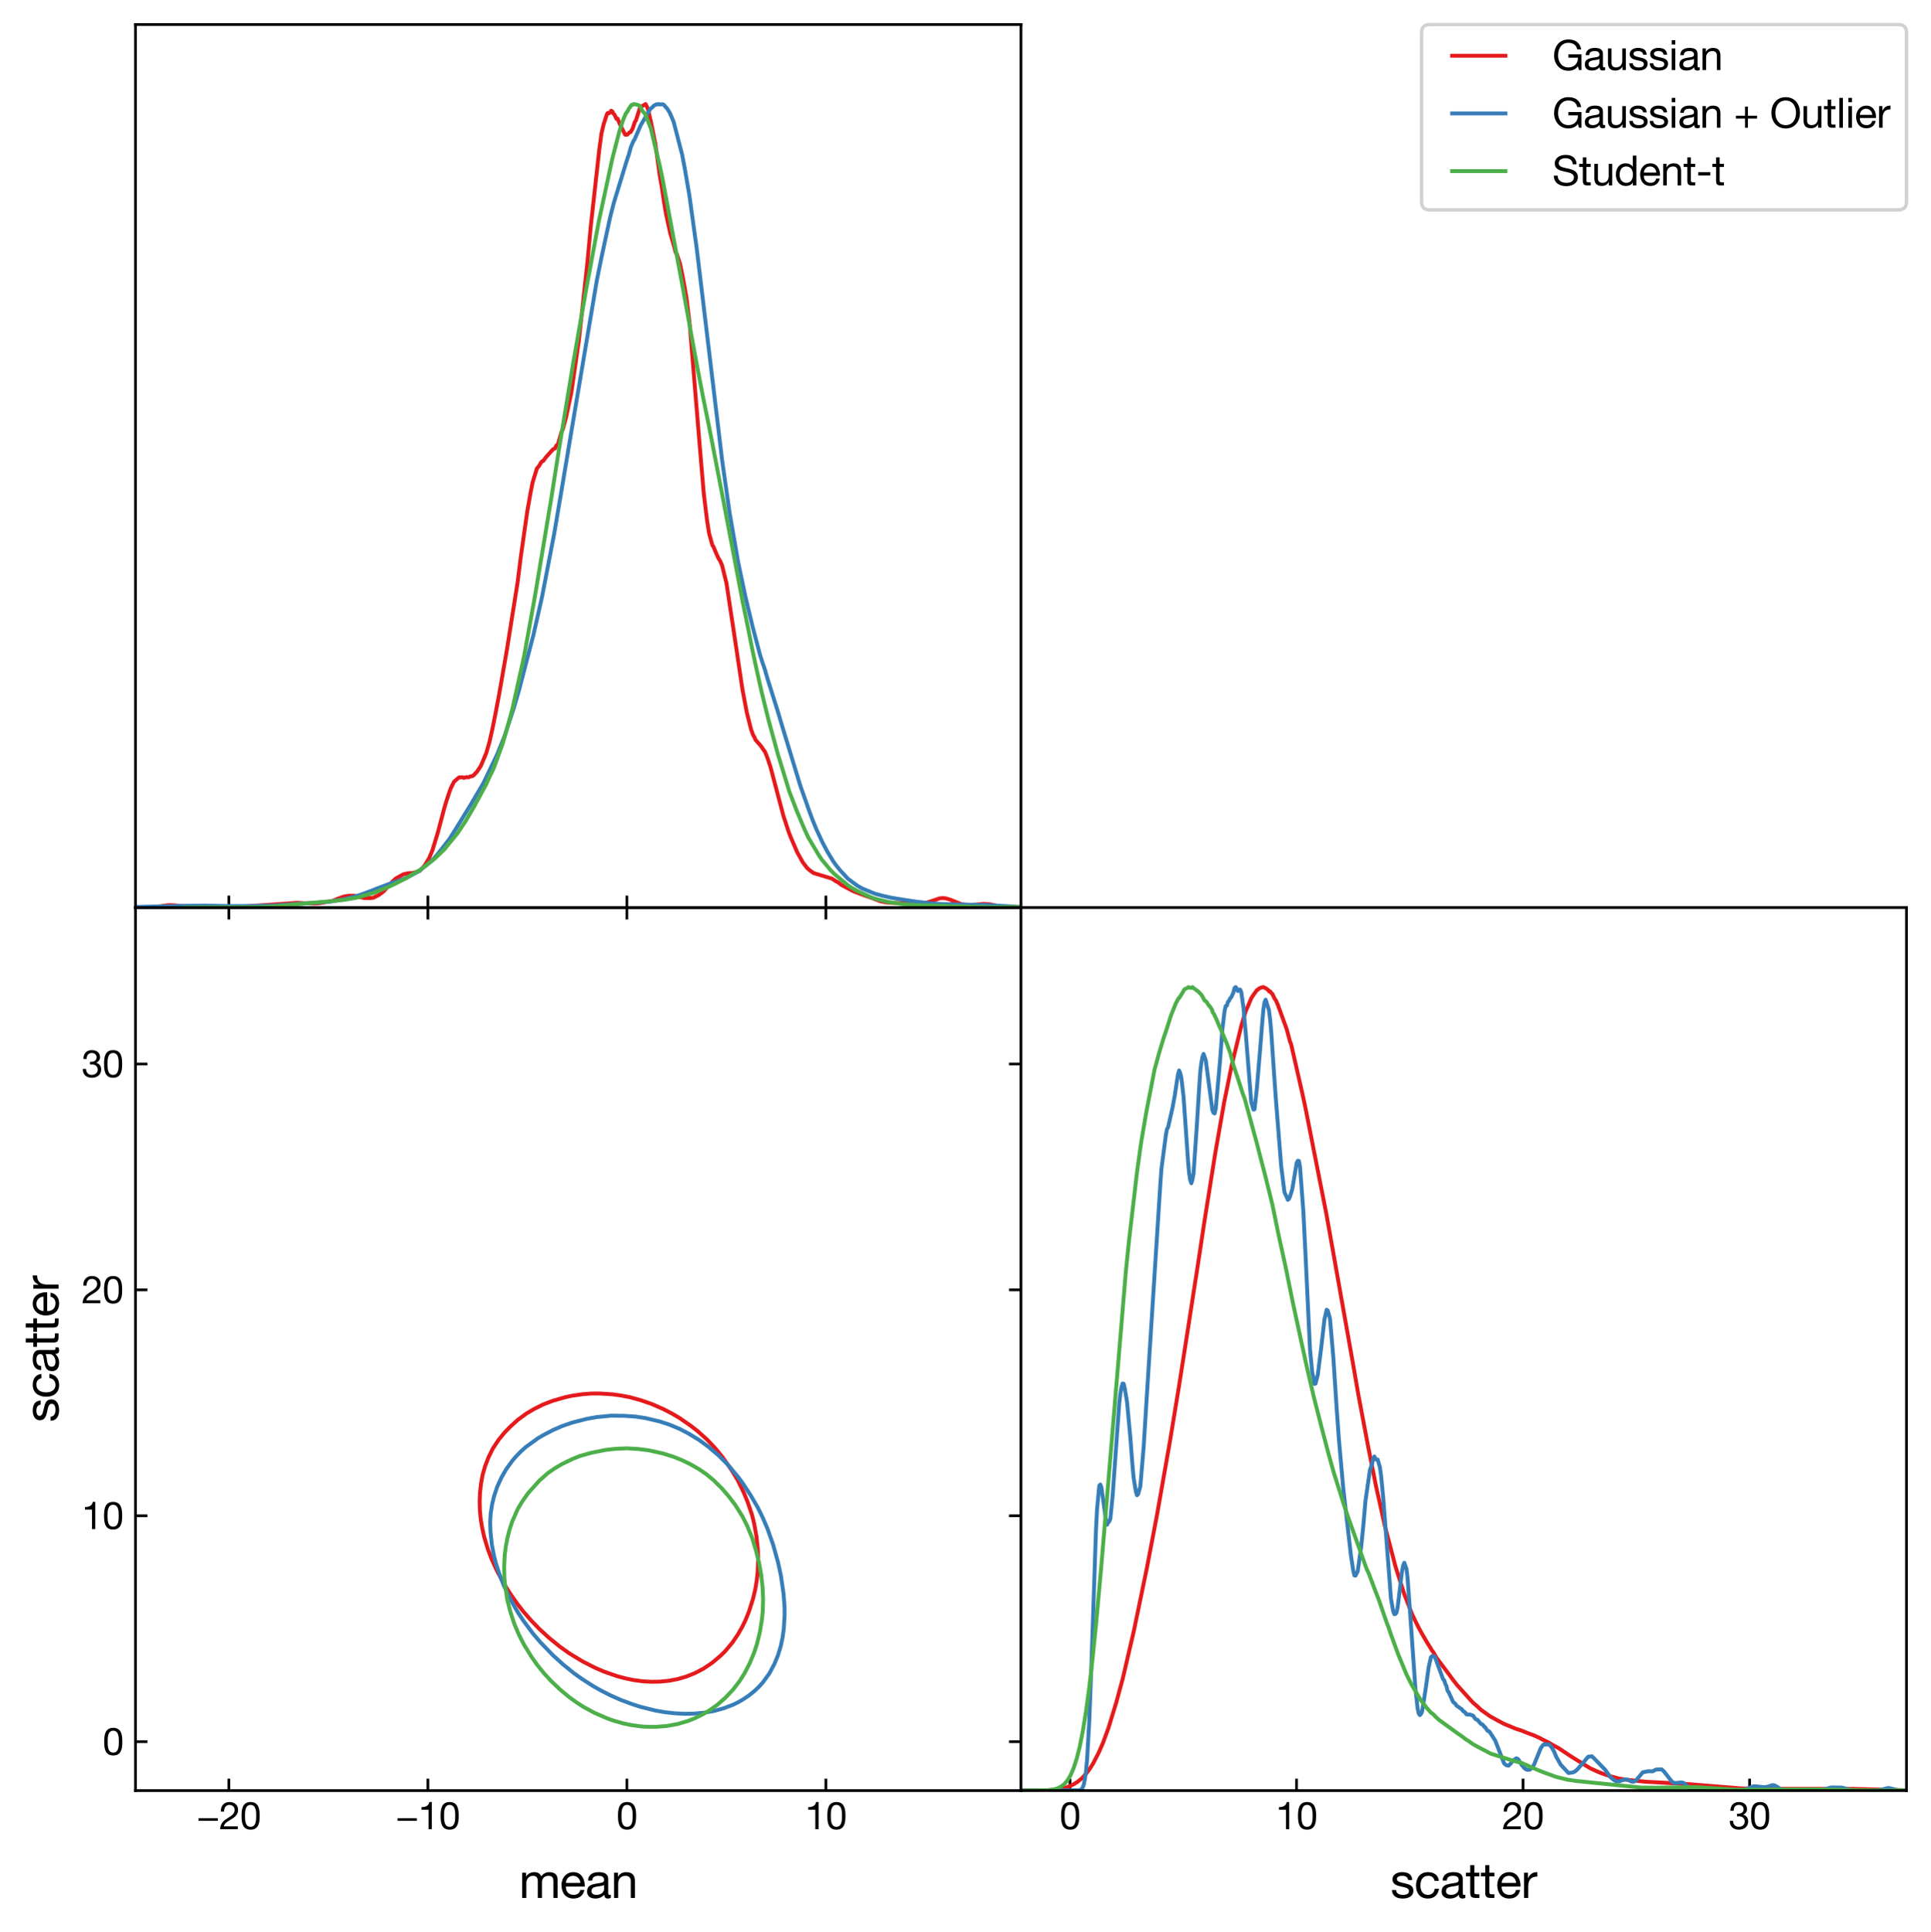<?xml version="1.0" encoding="utf-8" standalone="no"?>
<!DOCTYPE svg PUBLIC "-//W3C//DTD SVG 1.1//EN"
  "http://www.w3.org/Graphics/SVG/1.1/DTD/svg11.dtd">
<svg height="567.354pt" version="1.1" viewBox="0 0 567.148 567.354" width="567.148pt" xmlns="http://www.w3.org/2000/svg" xmlns:xlink="http://www.w3.org/1999/xlink">
 <defs>
  <style type="text/css">*{stroke-linecap:butt;stroke-linejoin:round;}</style>
 </defs>
 <g id="figure_1">
  <g id="patch_1">
   <path d="M 0 567.354 
L 567.148 567.354 
L 567.148 0 
L 0 0 
z
" style="fill:#ffffff;"/>
  </g>
  <g id="axes_1">
   <g id="patch_2">
    <path d="M 39.788 525.85 
L 299.868 525.85 
L 299.868 266.525 
L 39.788 266.525 
z
" style="fill:#ffffff;"/>
   </g>
   <g id="matplotlib.axis_1">
    <g id="xtick_1">
     <g id="line2d_1">
      <defs>
       <path d="M 0 0 
L 0 -3.5 
" id="m0396f94717" style="stroke:#000000;stroke-width:0.8;"/>
      </defs>
      <g>
       <use style="stroke:#000000;stroke-width:0.8;" x="67.214" xlink:href="#m0396f94717" y="525.85"/>
      </g>
     </g>
     <g id="line2d_2">
      <defs>
       <path d="M 0 0 
L 0 3.5 
" id="mf5b6bf6c24" style="stroke:#000000;stroke-width:0.8;"/>
      </defs>
      <g>
       <use style="stroke:#000000;stroke-width:0.8;" x="67.214" xlink:href="#mf5b6bf6c24" y="266.525"/>
      </g>
     </g>
     <g id="text_1">
      <!-- $\mathdefault{−20}$ -->
      <g transform="translate(57.754 537.205)scale(0.11 -0.11)">
       <defs>
        <path d="M 307 1402 
L 3533 1402 
L 3533 1837 
L 307 1837 
L 307 1402 
z
" id="HelveticaNeue-Roman-2212" transform="scale(0.016)"/>
        <path d="M 826 2931 
C 806 3475 1075 4058 1709 4058 
C 2189 4058 2586 3731 2586 3238 
C 2586 2611 2195 2330 1427 1856 
C 787 1459 243 1075 154 0 
L 3117 0 
L 3117 480 
L 787 480 
C 896 1043 1491 1331 2061 1677 
C 2624 2029 3162 2432 3162 3232 
C 3162 4077 2534 4538 1741 4538 
C 781 4538 237 3853 282 2931 
L 826 2931 
z
" id="HelveticaNeue-Roman-32" transform="scale(0.016)"/>
        <path d="M 269 2227 
C 269 1229 358 -77 1779 -77 
C 3200 -77 3290 1229 3290 2227 
C 3290 3232 3200 4538 1779 4538 
C 358 4538 269 3232 269 2227 
z
M 845 2234 
C 845 2906 851 4058 1779 4058 
C 2707 4058 2714 2906 2714 2234 
C 2714 1555 2707 403 1779 403 
C 851 403 845 1555 845 2234 
z
" id="HelveticaNeue-Roman-30" transform="scale(0.016)"/>
       </defs>
       <use transform="translate(0 0.094)" xlink:href="#HelveticaNeue-Roman-2212"/>
       <use transform="translate(60 0.094)" xlink:href="#HelveticaNeue-Roman-32"/>
       <use transform="translate(115.6 0.094)" xlink:href="#HelveticaNeue-Roman-30"/>
      </g>
     </g>
    </g>
    <g id="xtick_2">
     <g id="line2d_3">
      <g>
       <use style="stroke:#000000;stroke-width:0.8;" x="125.665" xlink:href="#m0396f94717" y="525.85"/>
      </g>
     </g>
     <g id="line2d_4">
      <g>
       <use style="stroke:#000000;stroke-width:0.8;" x="125.665" xlink:href="#mf5b6bf6c24" y="266.525"/>
      </g>
     </g>
     <g id="text_2">
      <!-- $\mathdefault{−10}$ -->
      <g transform="translate(116.205 537.205)scale(0.11 -0.11)">
       <defs>
        <path d="M 2278 4538 
L 1862 4538 
C 1741 3853 1178 3686 557 3686 
L 557 3251 
L 1734 3251 
L 1734 0 
L 2278 0 
L 2278 4538 
z
" id="HelveticaNeue-Roman-31" transform="scale(0.016)"/>
       </defs>
       <use transform="translate(0 0.094)" xlink:href="#HelveticaNeue-Roman-2212"/>
       <use transform="translate(60 0.094)" xlink:href="#HelveticaNeue-Roman-31"/>
       <use transform="translate(115.6 0.094)" xlink:href="#HelveticaNeue-Roman-30"/>
      </g>
     </g>
    </g>
    <g id="xtick_3">
     <g id="line2d_5">
      <g>
       <use style="stroke:#000000;stroke-width:0.8;" x="184.115" xlink:href="#m0396f94717" y="525.85"/>
      </g>
     </g>
     <g id="line2d_6">
      <g>
       <use style="stroke:#000000;stroke-width:0.8;" x="184.115" xlink:href="#mf5b6bf6c24" y="266.525"/>
      </g>
     </g>
     <g id="text_3">
      <!-- $\mathdefault{0}$ -->
      <g transform="translate(181.035 537.205)scale(0.11 -0.11)">
       <use transform="translate(0 0.094)" xlink:href="#HelveticaNeue-Roman-30"/>
      </g>
     </g>
    </g>
    <g id="xtick_4">
     <g id="line2d_7">
      <g>
       <use style="stroke:#000000;stroke-width:0.8;" x="242.565" xlink:href="#m0396f94717" y="525.85"/>
      </g>
     </g>
     <g id="line2d_8">
      <g>
       <use style="stroke:#000000;stroke-width:0.8;" x="242.565" xlink:href="#mf5b6bf6c24" y="266.525"/>
      </g>
     </g>
     <g id="text_4">
      <!-- $\mathdefault{10}$ -->
      <g transform="translate(236.405 537.205)scale(0.11 -0.11)">
       <use transform="translate(0 0.094)" xlink:href="#HelveticaNeue-Roman-31"/>
       <use transform="translate(55.6 0.094)" xlink:href="#HelveticaNeue-Roman-30"/>
      </g>
     </g>
    </g>
    <g id="text_5">
     <!-- mean -->
     <g transform="translate(152.447 557.382)scale(0.14 -0.14)">
      <defs>
       <path d="M 410 0 
L 954 0 
L 954 2061 
C 954 2310 1190 2906 1837 2906 
C 2323 2906 2458 2598 2458 2170 
L 2458 0 
L 3002 0 
L 3002 2061 
C 3002 2573 3341 2906 3866 2906 
C 4397 2906 4506 2579 4506 2170 
L 4506 0 
L 5050 0 
L 5050 2426 
C 5050 3110 4608 3386 3949 3386 
C 3526 3386 3136 3174 2912 2822 
C 2778 3226 2406 3386 2003 3386 
C 1549 3386 1178 3194 934 2822 
L 922 2822 
L 922 3309 
L 410 3309 
L 410 0 
z
" id="HelveticaNeue-Roman-6d" transform="scale(0.016)"/>
       <path d="M 2694 1050 
C 2598 621 2285 403 1837 403 
C 1114 403 787 915 806 1491 
L 3283 1491 
C 3315 2291 2957 3386 1786 3386 
C 883 3386 230 2656 230 1664 
C 262 653 762 -77 1818 -77 
C 2560 -77 3085 320 3232 1050 
L 2694 1050 
z
M 806 1971 
C 845 2477 1184 2906 1754 2906 
C 2291 2906 2682 2490 2707 1971 
L 806 1971 
z
" id="HelveticaNeue-Roman-65" transform="scale(0.016)"/>
       <path d="M 2458 1152 
C 2458 851 2163 403 1446 403 
C 1114 403 806 531 806 890 
C 806 1293 1114 1421 1472 1485 
C 1837 1549 2246 1555 2458 1709 
L 2458 1152 
z
M 3341 435 
C 3270 410 3219 403 3174 403 
C 3002 403 3002 518 3002 774 
L 3002 2477 
C 3002 3251 2355 3386 1760 3386 
C 1024 3386 390 3098 358 2278 
L 902 2278 
C 928 2765 1267 2906 1728 2906 
C 2074 2906 2464 2829 2464 2355 
C 2464 1946 1952 1984 1350 1869 
C 787 1760 230 1600 230 851 
C 230 192 723 -77 1325 -77 
C 1786 -77 2189 83 2490 435 
C 2490 77 2669 -77 2950 -77 
C 3123 -77 3245 -45 3341 13 
L 3341 435 
z
" id="HelveticaNeue-Roman-61" transform="scale(0.016)"/>
       <path d="M 410 0 
L 954 0 
L 954 1869 
C 954 2464 1274 2906 1933 2906 
C 2349 2906 2605 2643 2605 2240 
L 2605 0 
L 3149 0 
L 3149 2176 
C 3149 2886 2880 3386 2010 3386 
C 1536 3386 1165 3194 934 2784 
L 922 2784 
L 922 3309 
L 410 3309 
L 410 0 
z
" id="HelveticaNeue-Roman-6e" transform="scale(0.016)"/>
      </defs>
      <use xlink:href="#HelveticaNeue-Roman-6d"/>
      <use x="85.3" xlink:href="#HelveticaNeue-Roman-65"/>
      <use x="139" xlink:href="#HelveticaNeue-Roman-61"/>
      <use x="192.7" xlink:href="#HelveticaNeue-Roman-6e"/>
     </g>
    </g>
   </g>
   <g id="matplotlib.axis_2">
    <g id="ytick_1">
     <g id="line2d_9">
      <defs>
       <path d="M 0 0 
L 3.5 0 
" id="m2b114ed96d" style="stroke:#000000;stroke-width:0.8;"/>
      </defs>
      <g>
       <use style="stroke:#000000;stroke-width:0.8;" x="39.788" xlink:href="#m2b114ed96d" y="511.49"/>
      </g>
     </g>
     <g id="line2d_10">
      <defs>
       <path d="M 0 0 
L -3.5 0 
" id="m6cd0bc6d14" style="stroke:#000000;stroke-width:0.8;"/>
      </defs>
      <g>
       <use style="stroke:#000000;stroke-width:0.8;" x="299.868" xlink:href="#m6cd0bc6d14" y="511.49"/>
      </g>
     </g>
     <g id="text_6">
      <!-- $\mathdefault{0}$ -->
      <g transform="translate(30.128 515.418)scale(0.11 -0.11)">
       <use transform="translate(0 0.094)" xlink:href="#HelveticaNeue-Roman-30"/>
      </g>
     </g>
    </g>
    <g id="ytick_2">
     <g id="line2d_11">
      <g>
       <use style="stroke:#000000;stroke-width:0.8;" x="39.788" xlink:href="#m2b114ed96d" y="445.148"/>
      </g>
     </g>
     <g id="line2d_12">
      <g>
       <use style="stroke:#000000;stroke-width:0.8;" x="299.868" xlink:href="#m6cd0bc6d14" y="445.148"/>
      </g>
     </g>
     <g id="text_7">
      <!-- $\mathdefault{10}$ -->
      <g transform="translate(23.968 449.075)scale(0.11 -0.11)">
       <use transform="translate(0 0.094)" xlink:href="#HelveticaNeue-Roman-31"/>
       <use transform="translate(55.6 0.094)" xlink:href="#HelveticaNeue-Roman-30"/>
      </g>
     </g>
    </g>
    <g id="ytick_3">
     <g id="line2d_13">
      <g>
       <use style="stroke:#000000;stroke-width:0.8;" x="39.788" xlink:href="#m2b114ed96d" y="378.805"/>
      </g>
     </g>
     <g id="line2d_14">
      <g>
       <use style="stroke:#000000;stroke-width:0.8;" x="299.868" xlink:href="#m6cd0bc6d14" y="378.805"/>
      </g>
     </g>
     <g id="text_8">
      <!-- $\mathdefault{20}$ -->
      <g transform="translate(23.968 382.732)scale(0.11 -0.11)">
       <use transform="translate(0 0.094)" xlink:href="#HelveticaNeue-Roman-32"/>
       <use transform="translate(55.6 0.094)" xlink:href="#HelveticaNeue-Roman-30"/>
      </g>
     </g>
    </g>
    <g id="ytick_4">
     <g id="line2d_15">
      <g>
       <use style="stroke:#000000;stroke-width:0.8;" x="39.788" xlink:href="#m2b114ed96d" y="312.462"/>
      </g>
     </g>
     <g id="line2d_16">
      <g>
       <use style="stroke:#000000;stroke-width:0.8;" x="299.868" xlink:href="#m6cd0bc6d14" y="312.462"/>
      </g>
     </g>
     <g id="text_9">
      <!-- $\mathdefault{30}$ -->
      <g transform="translate(23.968 316.39)scale(0.11 -0.11)">
       <defs>
        <path d="M 1395 2131 
C 1498 2144 1613 2150 1722 2150 
C 2259 2150 2688 1850 2688 1280 
C 2688 730 2234 403 1702 403 
C 1082 403 755 813 736 1402 
L 192 1402 
C 173 467 781 -77 1702 -77 
C 2554 -77 3264 397 3264 1306 
C 3264 1850 2995 2285 2445 2406 
L 2445 2419 
C 2790 2579 3072 2925 3072 3322 
C 3072 4160 2477 4538 1690 4538 
C 781 4538 320 3936 288 3072 
L 832 3072 
C 838 3603 1094 4058 1690 4058 
C 2150 4058 2496 3802 2496 3328 
C 2496 2835 2093 2586 1632 2586 
C 1555 2586 1478 2586 1395 2592 
L 1395 2131 
z
" id="HelveticaNeue-Roman-33" transform="scale(0.016)"/>
       </defs>
       <use transform="translate(0 0.094)" xlink:href="#HelveticaNeue-Roman-33"/>
       <use transform="translate(55.6 0.094)" xlink:href="#HelveticaNeue-Roman-30"/>
      </g>
     </g>
    </g>
    <g id="text_10">
     <!-- scatter -->
     <g transform="translate(17.197 417.706)rotate(-90)scale(0.14 -0.14)">
      <defs>
       <path d="M 198 1043 
C 230 224 858 -77 1600 -77 
C 2272 -77 3008 179 3008 966 
C 3008 1606 2470 1786 1926 1907 
C 1421 2029 845 2093 845 2483 
C 845 2816 1222 2906 1549 2906 
C 1907 2906 2278 2771 2317 2349 
L 2861 2349 
C 2816 3155 2234 3386 1504 3386 
C 928 3386 269 3110 269 2445 
C 269 1811 813 1632 1350 1510 
C 1894 1389 2432 1318 2432 896 
C 2432 480 1971 403 1632 403 
C 1184 403 762 557 742 1043 
L 198 1043 
z
" id="HelveticaNeue-Roman-73" transform="scale(0.016)"/>
       <path d="M 3219 2246 
C 3142 3034 2541 3386 1792 3386 
C 742 3386 230 2605 230 1613 
C 230 627 768 -77 1779 -77 
C 2611 -77 3117 403 3238 1210 
L 2682 1210 
C 2611 710 2298 403 1773 403 
C 1082 403 806 1005 806 1613 
C 806 2285 1050 2906 1837 2906 
C 2285 2906 2573 2662 2656 2246 
L 3219 2246 
z
" id="HelveticaNeue-Roman-63" transform="scale(0.016)"/>
       <path d="M 1165 4301 
L 621 4301 
L 621 3309 
L 58 3309 
L 58 2829 
L 621 2829 
L 621 723 
C 621 115 845 0 1408 0 
L 1824 0 
L 1824 480 
L 1574 480 
C 1235 480 1165 525 1165 774 
L 1165 2829 
L 1824 2829 
L 1824 3309 
L 1165 3309 
L 1165 4301 
z
" id="HelveticaNeue-Roman-74" transform="scale(0.016)"/>
       <path d="M 390 0 
L 934 0 
L 934 1472 
C 934 2310 1254 2810 2131 2810 
L 2131 3386 
C 1542 3405 1178 3142 915 2611 
L 902 2611 
L 902 3309 
L 390 3309 
L 390 0 
z
" id="HelveticaNeue-Roman-72" transform="scale(0.016)"/>
      </defs>
      <use xlink:href="#HelveticaNeue-Roman-73"/>
      <use x="50" xlink:href="#HelveticaNeue-Roman-63"/>
      <use x="103.7" xlink:href="#HelveticaNeue-Roman-61"/>
      <use x="157.4" xlink:href="#HelveticaNeue-Roman-74"/>
      <use x="188.9" xlink:href="#HelveticaNeue-Roman-74"/>
      <use x="220.4" xlink:href="#HelveticaNeue-Roman-65"/>
      <use x="274.1" xlink:href="#HelveticaNeue-Roman-72"/>
     </g>
    </g>
   </g>
   <g id="LineCollection_1">
    <path clip-path="url(#pfe87ece99e)" d="M 183.756 492.916 
L 186.293 493.43 
L 188.83 493.757 
L 191.367 493.9 
L 193.904 493.846 
L 196.441 493.594 
L 198.979 493.115 
L 201.516 492.382 
L 204.102 491.348 
L 206.59 490.055 
L 209.127 488.351 
L 211.7 486.178 
L 213.008 484.886 
L 215.171 482.301 
L 216.738 479.975 
L 218.007 477.74 
L 218.94 475.839 
L 219.98 473.254 
L 221.2 469.377 
L 221.814 466.792 
L 222.254 464.207 
L 222.533 461.622 
L 222.675 457.745 
L 222.59 455.16 
L 222.187 451.283 
L 221.498 447.406 
L 220.854 444.821 
L 219.529 440.944 
L 218.467 438.359 
L 216.559 434.482 
L 214.977 431.897 
L 212.288 428.02 
L 210.18 425.435 
L 207.755 422.85 
L 204.893 420.266 
L 202.784 418.645 
L 199.508 416.388 
L 197.317 415.096 
L 194.803 413.804 
L 191.367 412.298 
L 188.23 411.219 
L 185.024 410.333 
L 182.487 409.845 
L 179.95 409.477 
L 176.145 409.235 
L 173.607 409.248 
L 171.07 409.448 
L 167.816 409.926 
L 165.996 410.324 
L 162.19 411.434 
L 159.414 412.511 
L 156.829 413.804 
L 154.579 415.134 
L 152.042 417.006 
L 149.869 418.973 
L 148.236 420.642 
L 146.428 422.85 
L 144.732 425.435 
L 143.459 428.02 
L 142.465 430.605 
L 141.729 433.19 
L 141.262 435.774 
L 140.976 438.359 
L 140.876 440.944 
L 140.943 443.529 
L 141.182 446.114 
L 141.619 448.698 
L 142.186 451.283 
L 143.357 455.16 
L 144.431 457.972 
L 146.114 461.622 
L 148.267 465.5 
L 149.893 468.084 
L 152.042 471.141 
L 153.694 473.254 
L 155.955 475.839 
L 158.452 478.424 
L 161.277 481.008 
L 164.461 483.593 
L 167.265 485.58 
L 171.07 487.893 
L 174.876 489.828 
L 177.413 490.914 
L 181.219 492.239 
L 183.756 492.916 
L 183.756 492.916 
" style="fill:none;stroke:#e41a1c;stroke-width:1.143;"/>
   </g>
   <g id="LineCollection_2">
    <path clip-path="url(#pfe87ece99e)" d="M 198.175 503.155 
L 201.044 503.3 
L 203.914 503.246 
L 206.784 502.982 
L 209.654 502.48 
L 212.523 501.689 
L 215.393 500.594 
L 216.828 499.886 
L 218.263 499.06 
L 219.991 497.893 
L 221.604 496.59 
L 222.984 495.287 
L 224.128 493.984 
L 226.001 491.377 
L 227.388 488.771 
L 228.477 486.165 
L 229.276 483.559 
L 229.832 480.952 
L 230.198 478.346 
L 230.44 474.436 
L 230.425 471.83 
L 230.118 467.921 
L 229.35 462.708 
L 228.51 458.798 
L 227.05 453.586 
L 225.437 449.011 
L 224.002 445.646 
L 222.567 442.728 
L 220.539 439.251 
L 218.263 435.753 
L 216.828 433.797 
L 213.768 430.129 
L 211.088 427.451 
L 208.097 424.916 
L 205.349 422.891 
L 202.243 421.007 
L 199.61 419.627 
L 196.646 418.4 
L 193.87 417.478 
L 189.566 416.455 
L 186.696 416.025 
L 183.377 415.794 
L 179.522 415.746 
L 175.217 416.164 
L 172.348 416.681 
L 168.043 417.783 
L 165.173 418.775 
L 162.304 420.022 
L 159.434 421.533 
L 157.999 422.386 
L 154.486 424.916 
L 153.013 426.219 
L 151.74 427.522 
L 150.592 428.826 
L 148.693 431.432 
L 147.211 434.038 
L 146.026 436.645 
L 145.085 439.463 
L 144.519 441.857 
L 144.116 444.464 
L 143.959 447.07 
L 144.045 449.676 
L 144.443 453.586 
L 145.085 456.875 
L 145.557 458.798 
L 146.808 462.708 
L 147.955 465.574 
L 149.39 468.638 
L 150.825 471.317 
L 152.26 473.762 
L 153.695 475.924 
L 156.462 479.649 
L 158.677 482.255 
L 162.469 486.165 
L 165.346 488.771 
L 168.568 491.377 
L 170.913 493.057 
L 174.413 495.287 
L 176.757 496.59 
L 179.522 497.988 
L 182.391 499.238 
L 185.772 500.5 
L 188.131 501.26 
L 192.435 502.33 
L 195.305 502.831 
L 198.175 503.155 
L 198.175 503.155 
" style="fill:none;stroke:#377eb8;stroke-width:1.143;"/>
   </g>
   <g id="LineCollection_3">
    <path clip-path="url(#pfe87ece99e)" d="M 189.445 507.094 
L 192.624 507.13 
L 195.802 506.883 
L 198.98 506.312 
L 202.158 505.378 
L 204.277 504.518 
L 206.494 503.405 
L 208.515 502.195 
L 210.633 500.696 
L 213.039 498.591 
L 215.313 496.184 
L 217.164 493.777 
L 218.691 491.37 
L 220.168 488.509 
L 221.481 485.352 
L 222.287 482.908 
L 223.175 479.334 
L 223.763 475.723 
L 224.015 473.316 
L 224.127 469.706 
L 223.977 466.095 
L 223.561 462.484 
L 222.922 458.874 
L 222.006 455.263 
L 220.907 451.652 
L 219.426 448.042 
L 218.049 445.31 
L 215.93 441.937 
L 214.168 439.617 
L 212.12 437.21 
L 209.574 434.687 
L 207.455 432.935 
L 205.336 431.483 
L 202.737 429.988 
L 200.236 428.785 
L 197.921 427.861 
L 194.742 426.853 
L 190.505 425.921 
L 187.327 425.519 
L 184.148 425.351 
L 180.97 425.459 
L 177.792 425.82 
L 173.554 426.678 
L 170.37 427.581 
L 168.257 428.411 
L 165.079 429.951 
L 162.96 431.195 
L 160.841 432.664 
L 158.43 434.803 
L 155.177 438.413 
L 153.426 440.865 
L 152.034 443.227 
L 150.439 446.838 
L 149.642 449.245 
L 149.038 451.652 
L 148.58 454.059 
L 148.25 456.466 
L 148.075 460.077 
L 148.129 463.091 
L 148.266 464.891 
L 148.976 469.706 
L 149.88 473.316 
L 151.068 476.927 
L 152.366 479.972 
L 153.875 482.945 
L 156.098 486.555 
L 157.8 488.962 
L 159.782 491.416 
L 161.965 493.777 
L 164.514 496.184 
L 167.198 498.416 
L 169.317 499.941 
L 171.436 501.311 
L 174.614 503.022 
L 178.258 504.609 
L 179.911 505.216 
L 183.089 506.131 
L 185.208 506.582 
L 188.398 507.016 
L 189.445 507.094 
L 189.445 507.094 
" style="fill:none;stroke:#4daf4a;stroke-width:1.143;"/>
   </g>
   <g id="patch_3">
    <path d="M 39.788 525.85 
L 39.788 266.525 
" style="fill:none;stroke:#000000;stroke-linecap:square;stroke-linejoin:miter;stroke-width:0.8;"/>
   </g>
   <g id="patch_4">
    <path d="M 299.868 525.85 
L 299.868 266.525 
" style="fill:none;stroke:#000000;stroke-linecap:square;stroke-linejoin:miter;stroke-width:0.8;"/>
   </g>
   <g id="patch_5">
    <path d="M 39.788 525.85 
L 299.868 525.85 
" style="fill:none;stroke:#000000;stroke-linecap:square;stroke-linejoin:miter;stroke-width:0.8;"/>
   </g>
   <g id="patch_6">
    <path d="M 39.788 266.525 
L 299.868 266.525 
" style="fill:none;stroke:#000000;stroke-linecap:square;stroke-linejoin:miter;stroke-width:0.8;"/>
   </g>
  </g>
  <g id="axes_2">
   <g id="patch_7">
    <path d="M 39.788 266.525 
L 299.868 266.525 
L 299.868 7.2 
L 39.788 7.2 
z
" style="fill:#ffffff;"/>
   </g>
   <g id="matplotlib.axis_3">
    <g id="xtick_5">
     <g id="line2d_17">
      <g>
       <use style="stroke:#000000;stroke-width:0.8;" x="67.214" xlink:href="#m0396f94717" y="266.525"/>
      </g>
     </g>
    </g>
    <g id="xtick_6">
     <g id="line2d_18">
      <g>
       <use style="stroke:#000000;stroke-width:0.8;" x="125.665" xlink:href="#m0396f94717" y="266.525"/>
      </g>
     </g>
    </g>
    <g id="xtick_7">
     <g id="line2d_19">
      <g>
       <use style="stroke:#000000;stroke-width:0.8;" x="184.115" xlink:href="#m0396f94717" y="266.525"/>
      </g>
     </g>
    </g>
    <g id="xtick_8">
     <g id="line2d_20">
      <g>
       <use style="stroke:#000000;stroke-width:0.8;" x="242.565" xlink:href="#m0396f94717" y="266.525"/>
      </g>
     </g>
    </g>
   </g>
   <g id="matplotlib.axis_4">
    <g id="ytick_5"/>
    <g id="ytick_6"/>
    <g id="ytick_7"/>
    <g id="ytick_8"/>
    <g id="ytick_9"/>
   </g>
   <g id="line2d_21">
    <path clip-path="url(#pdb7ceff995)" d="M 39.735 266.525 
L 44.795 266.433 
L 47.008 266.158 
L 49.538 265.809 
L 51.119 265.861 
L 57.127 266.509 
L 65.348 266.521 
L 69.775 266.391 
L 73.886 266.048 
L 80.526 265.606 
L 87.167 265.133 
L 90.013 265.272 
L 92.226 265.351 
L 93.807 265.264 
L 96.969 264.704 
L 97.918 264.463 
L 99.183 263.933 
L 101.08 263.27 
L 102.345 263.074 
L 103.926 263.048 
L 105.823 263.465 
L 107.088 263.738 
L 108.669 263.735 
L 109.618 263.646 
L 111.199 262.871 
L 112.464 261.942 
L 113.096 261.304 
L 115.309 258.85 
L 116.258 257.983 
L 118.472 256.76 
L 119.736 256.476 
L 120.685 256.372 
L 121.001 256.428 
L 123.215 255.794 
L 124.163 254.798 
L 124.796 254.067 
L 126.061 251.943 
L 127.009 249.67 
L 128.59 244.505 
L 130.488 237.315 
L 131.12 235.225 
L 131.752 233.285 
L 132.385 231.489 
L 133.017 230.233 
L 133.333 229.597 
L 134.598 228.479 
L 134.914 228.282 
L 135.863 228.263 
L 136.179 228.442 
L 137.128 228.197 
L 137.444 228.284 
L 137.76 228.237 
L 138.077 228.003 
L 138.709 227.953 
L 139.341 227.479 
L 139.658 227.015 
L 139.974 226.807 
L 141.239 224.894 
L 142.82 221.135 
L 143.768 217.868 
L 144.717 213.624 
L 145.666 208.844 
L 146.614 203.799 
L 148.828 191.112 
L 151.99 171.216 
L 152.938 163.687 
L 154.836 150.346 
L 155.784 144.951 
L 156.417 141.716 
L 157.682 137.583 
L 158.314 136.839 
L 158.946 135.768 
L 159.263 135.459 
L 159.579 135.341 
L 160.211 134.425 
L 162.425 131.943 
L 163.057 131.644 
L 163.373 130.869 
L 163.69 130.703 
L 164.006 130.02 
L 164.954 126.7 
L 165.271 126.142 
L 166.219 122.702 
L 167.8 115.293 
L 170.014 99.971 
L 172.543 76.831 
L 173.492 66.591 
L 176.022 43.809 
L 176.654 39.204 
L 177.287 36.504 
L 178.235 33.584 
L 178.551 33.144 
L 178.868 33.256 
L 179.184 33.028 
L 179.5 32.52 
L 179.816 32.69 
L 180.132 33.342 
L 180.449 33.618 
L 181.081 34.947 
L 181.397 34.843 
L 182.03 36.443 
L 183.611 39.55 
L 184.243 39.544 
L 184.876 38.879 
L 185.192 38.817 
L 185.824 37.726 
L 186.457 35.802 
L 186.773 35.356 
L 187.722 32.406 
L 188.038 31.279 
L 188.67 31.134 
L 189.619 30.56 
L 190.251 31.858 
L 191.2 35.838 
L 192.465 42.166 
L 193.73 51.282 
L 194.362 54.924 
L 194.994 59.173 
L 195.627 62.949 
L 196.892 68.671 
L 197.84 71.86 
L 198.473 74.217 
L 198.789 74.676 
L 199.738 77.459 
L 200.686 82.173 
L 201.635 87.495 
L 202.583 95.426 
L 205.429 129.911 
L 206.694 144.838 
L 207.643 152.67 
L 208.275 156.703 
L 209.224 160.078 
L 209.54 160.545 
L 210.489 162.817 
L 211.121 164.155 
L 211.437 164.582 
L 212.07 166.004 
L 213.018 169.875 
L 213.335 171.069 
L 215.864 187.751 
L 218.078 202.57 
L 219.343 209.244 
L 220.607 214.267 
L 221.24 215.974 
L 221.556 216.425 
L 221.872 217.232 
L 222.505 217.97 
L 223.453 219.036 
L 224.718 220.854 
L 225.351 222.435 
L 226.299 225.261 
L 230.094 239.603 
L 231.675 244.413 
L 232.307 246.028 
L 234.204 250.412 
L 234.837 251.531 
L 235.785 253.241 
L 237.05 254.907 
L 237.999 255.719 
L 238.948 256.392 
L 244.323 258.015 
L 245.588 258.843 
L 246.22 259.168 
L 247.169 259.907 
L 250.647 261.739 
L 253.493 262.806 
L 256.023 263.695 
L 258.553 264.666 
L 260.134 264.987 
L 262.347 265.174 
L 266.142 265.215 
L 267.406 265.256 
L 270.252 265.382 
L 272.15 265.073 
L 274.047 264.487 
L 275.944 263.824 
L 276.893 263.744 
L 277.841 263.828 
L 279.106 264.225 
L 282.268 265.482 
L 283.533 265.741 
L 285.114 265.828 
L 287.328 265.601 
L 288.909 265.444 
L 290.806 265.573 
L 293.336 266.125 
L 295.233 266.409 
L 297.763 266.517 
L 299.976 266.525 
L 299.976 266.525 
" style="fill:none;stroke:#e41a1c;stroke-width:1.143;"/>
   </g>
   <g id="line2d_22">
    <path clip-path="url(#pdb7ceff995)" d="M 39.748 266.354 
L 55.128 266 
L 60.135 265.951 
L 66.931 266.085 
L 72.653 266.095 
L 80.522 265.927 
L 96.974 264.787 
L 101.624 263.986 
L 104.842 263.088 
L 105.915 262.766 
L 109.492 261.428 
L 110.565 260.987 
L 111.638 260.587 
L 114.142 259.641 
L 114.857 259.416 
L 117.718 258.421 
L 119.506 257.728 
L 122.725 256.01 
L 123.441 255.542 
L 127.017 252.552 
L 128.448 250.93 
L 132.025 246.356 
L 133.813 243.514 
L 136.674 238.87 
L 138.105 236.553 
L 142.039 229.859 
L 145.973 221.647 
L 148.119 216.366 
L 149.55 212.02 
L 150.981 207.654 
L 152.411 202.755 
L 156.703 186.321 
L 159.207 175.244 
L 162.783 156.638 
L 165.287 141.834 
L 167.791 126.842 
L 175.301 82.282 
L 176.732 75.231 
L 179.236 63.646 
L 180.309 59.478 
L 184.243 46.652 
L 184.601 45.65 
L 185.316 43.129 
L 186.031 41.456 
L 186.389 40.91 
L 188.177 36.77 
L 191.038 31.914 
L 191.396 31.708 
L 192.111 30.983 
L 192.827 30.627 
L 193.184 30.675 
L 193.542 30.56 
L 193.9 30.681 
L 194.615 30.613 
L 194.973 30.783 
L 196.046 32.026 
L 196.761 33.211 
L 197.834 35.719 
L 200.338 45.384 
L 201.053 49.09 
L 202.484 57.435 
L 204.629 72.951 
L 206.418 87.814 
L 212.14 135.527 
L 214.286 150.549 
L 216.79 165.053 
L 218.936 175.24 
L 221.082 184.188 
L 223.228 192.328 
L 223.943 194.572 
L 224.658 196.643 
L 225.374 199.173 
L 228.593 209.398 
L 229.666 213.036 
L 235.031 230.657 
L 237.534 237.762 
L 238.607 240.668 
L 239.68 243.309 
L 241.468 247.191 
L 242.899 249.927 
L 244.687 252.896 
L 245.76 254.377 
L 246.833 255.675 
L 248.979 257.997 
L 250.41 259.085 
L 251.841 260.128 
L 253.271 260.938 
L 256.848 262.41 
L 259.351 263.093 
L 261.855 263.647 
L 265.432 264.236 
L 269.366 264.829 
L 271.869 265.108 
L 274.731 265.389 
L 276.877 265.506 
L 283.315 265.656 
L 289.752 265.78 
L 294.76 266.059 
L 300.125 266.379 
L 300.125 266.379 
" style="fill:none;stroke:#377eb8;stroke-width:1.143;"/>
   </g>
   <g id="line2d_23">
    <path clip-path="url(#pdb7ceff995)" d="M 53.842 266.525 
L 75.76 266.417 
L 80.777 266.145 
L 85.531 265.686 
L 97.414 264.633 
L 100.847 264.286 
L 104.28 263.714 
L 105.6 263.406 
L 110.09 262.082 
L 112.73 260.997 
L 114.579 260.252 
L 116.427 259.37 
L 117.22 258.927 
L 119.332 257.89 
L 121.445 256.563 
L 123.557 255.367 
L 127.519 252.303 
L 130.423 249.527 
L 134.384 244.704 
L 135.969 242.288 
L 136.761 241.126 
L 139.402 236.598 
L 139.93 235.563 
L 140.458 234.643 
L 142.835 230.236 
L 143.891 227.908 
L 144.947 225.752 
L 147.588 218.536 
L 148.644 214.932 
L 149.965 210.12 
L 150.493 208.178 
L 153.926 192.714 
L 157.095 175.204 
L 161.848 146.757 
L 163.433 136.637 
L 164.753 128.391 
L 168.45 106.065 
L 172.147 85.04 
L 175.844 65.121 
L 179.805 46.726 
L 181.918 38.535 
L 182.974 35.317 
L 183.766 33.423 
L 184.294 32.669 
L 184.822 31.706 
L 185.087 31.445 
L 185.351 30.933 
L 185.615 30.749 
L 185.879 30.756 
L 186.143 30.56 
L 186.935 30.706 
L 187.727 30.953 
L 187.991 31.221 
L 188.52 32.345 
L 189.048 33.019 
L 189.312 33.194 
L 190.104 34.983 
L 191.16 37.765 
L 193.801 48.798 
L 194.593 52.513 
L 199.082 76.682 
L 200.139 82.302 
L 204.364 105.553 
L 206.477 116.54 
L 208.589 126.965 
L 212.55 147.468 
L 218.096 176.585 
L 219.944 185.615 
L 220.736 189.663 
L 221.793 194.677 
L 223.641 202.994 
L 225.754 211.57 
L 228.395 221.226 
L 231.828 232.445 
L 233.94 237.956 
L 236.053 242.998 
L 237.373 245.903 
L 240.542 251.24 
L 241.334 252.405 
L 243.975 255.585 
L 245.031 256.646 
L 249.256 260.169 
L 251.369 261.437 
L 256.122 263.641 
L 257.707 264.114 
L 260.876 264.874 
L 264.837 265.471 
L 269.854 265.815 
L 274.343 265.906 
L 280.153 266.108 
L 290.716 266.416 
L 299.959 266.386 
L 299.959 266.386 
" style="fill:none;stroke:#4daf4a;stroke-width:1.143;"/>
   </g>
   <g id="patch_8">
    <path d="M 39.788 266.525 
L 39.788 7.2 
" style="fill:none;stroke:#000000;stroke-linecap:square;stroke-linejoin:miter;stroke-width:0.8;"/>
   </g>
   <g id="patch_9">
    <path d="M 299.868 266.525 
L 299.868 7.2 
" style="fill:none;stroke:#000000;stroke-linecap:square;stroke-linejoin:miter;stroke-width:0.8;"/>
   </g>
   <g id="patch_10">
    <path d="M 39.788 266.525 
L 299.868 266.525 
" style="fill:none;stroke:#000000;stroke-linecap:square;stroke-linejoin:miter;stroke-width:0.8;"/>
   </g>
   <g id="patch_11">
    <path d="M 39.788 7.2 
L 299.868 7.2 
" style="fill:none;stroke:#000000;stroke-linecap:square;stroke-linejoin:miter;stroke-width:0.8;"/>
   </g>
  </g>
  <g id="axes_3">
   <g id="patch_12">
    <path d="M 299.868 525.85 
L 559.948 525.85 
L 559.948 266.525 
L 299.868 266.525 
z
" style="fill:#ffffff;"/>
   </g>
   <g id="matplotlib.axis_5">
    <g id="xtick_9">
     <g id="line2d_24">
      <g>
       <use style="stroke:#000000;stroke-width:0.8;" x="314.27" xlink:href="#m0396f94717" y="525.85"/>
      </g>
     </g>
     <g id="text_11">
      <!-- $\mathdefault{0}$ -->
      <g transform="translate(311.19 537.205)scale(0.11 -0.11)">
       <use transform="translate(0 0.094)" xlink:href="#HelveticaNeue-Roman-30"/>
      </g>
     </g>
    </g>
    <g id="xtick_10">
     <g id="line2d_25">
      <g>
       <use style="stroke:#000000;stroke-width:0.8;" x="380.805" xlink:href="#m0396f94717" y="525.85"/>
      </g>
     </g>
     <g id="text_12">
      <!-- $\mathdefault{10}$ -->
      <g transform="translate(374.645 537.205)scale(0.11 -0.11)">
       <use transform="translate(0 0.094)" xlink:href="#HelveticaNeue-Roman-31"/>
       <use transform="translate(55.6 0.094)" xlink:href="#HelveticaNeue-Roman-30"/>
      </g>
     </g>
    </g>
    <g id="xtick_11">
     <g id="line2d_26">
      <g>
       <use style="stroke:#000000;stroke-width:0.8;" x="447.341" xlink:href="#m0396f94717" y="525.85"/>
      </g>
     </g>
     <g id="text_13">
      <!-- $\mathdefault{20}$ -->
      <g transform="translate(441.181 537.205)scale(0.11 -0.11)">
       <use transform="translate(0 0.094)" xlink:href="#HelveticaNeue-Roman-32"/>
       <use transform="translate(55.6 0.094)" xlink:href="#HelveticaNeue-Roman-30"/>
      </g>
     </g>
    </g>
    <g id="xtick_12">
     <g id="line2d_27">
      <g>
       <use style="stroke:#000000;stroke-width:0.8;" x="513.877" xlink:href="#m0396f94717" y="525.85"/>
      </g>
     </g>
     <g id="text_14">
      <!-- $\mathdefault{30}$ -->
      <g transform="translate(507.717 537.205)scale(0.11 -0.11)">
       <use transform="translate(0 0.094)" xlink:href="#HelveticaNeue-Roman-33"/>
       <use transform="translate(55.6 0.094)" xlink:href="#HelveticaNeue-Roman-30"/>
      </g>
     </g>
    </g>
    <g id="text_15">
     <!-- scatter -->
     <g transform="translate(408.389 557.382)scale(0.14 -0.14)">
      <use xlink:href="#HelveticaNeue-Roman-73"/>
      <use x="50" xlink:href="#HelveticaNeue-Roman-63"/>
      <use x="103.7" xlink:href="#HelveticaNeue-Roman-61"/>
      <use x="157.4" xlink:href="#HelveticaNeue-Roman-74"/>
      <use x="188.9" xlink:href="#HelveticaNeue-Roman-74"/>
      <use x="220.4" xlink:href="#HelveticaNeue-Roman-65"/>
      <use x="274.1" xlink:href="#HelveticaNeue-Roman-72"/>
     </g>
    </g>
   </g>
   <g id="matplotlib.axis_6">
    <g id="ytick_10"/>
    <g id="ytick_11"/>
    <g id="ytick_12"/>
    <g id="ytick_13"/>
    <g id="ytick_14"/>
   </g>
   <g id="line2d_28">
    <path clip-path="url(#pee3dda5a61)" d="M 299.733 525.85 
L 307.81 525.744 
L 310.395 525.521 
L 312.333 525.153 
L 313.626 524.772 
L 315.241 524.047 
L 316.534 523.239 
L 317.826 522.174 
L 319.118 520.742 
L 320.088 519.431 
L 321.057 517.882 
L 322.672 514.764 
L 323.965 511.802 
L 325.58 507.399 
L 327.842 500.033 
L 329.78 492.878 
L 333.011 479.016 
L 336.888 460.286 
L 339.796 445.046 
L 343.673 423.005 
L 346.258 407.237 
L 348.52 392.799 
L 351.75 371.944 
L 353.689 359.115 
L 356.92 338.737 
L 359.505 323.94 
L 361.766 312.824 
L 364.674 300.886 
L 365.966 296.741 
L 366.613 295.289 
L 367.582 293.004 
L 368.228 292.073 
L 369.197 290.721 
L 369.52 290.588 
L 369.843 290.243 
L 370.813 289.91 
L 371.136 289.885 
L 371.459 290.121 
L 371.782 290.209 
L 372.428 290.707 
L 372.751 291.143 
L 373.074 291.16 
L 373.397 291.648 
L 373.721 291.902 
L 374.367 293.288 
L 374.69 293.681 
L 375.336 295.136 
L 377.921 302.278 
L 378.89 305.887 
L 379.213 306.652 
L 382.444 320.817 
L 383.413 325.313 
L 389.552 356.437 
L 391.814 369.118 
L 397.629 401.852 
L 398.922 409.373 
L 401.829 424.763 
L 404.091 436.166 
L 406.676 447.83 
L 409.907 460.194 
L 412.491 468.265 
L 414.753 474.08 
L 415.722 476.094 
L 416.692 478.045 
L 417.661 479.795 
L 419.276 482.572 
L 420.246 484.11 
L 420.569 484.699 
L 420.892 485.043 
L 421.861 486.748 
L 424.123 489.77 
L 425.415 491.491 
L 426.707 493.26 
L 428 494.901 
L 432.523 499.92 
L 433.815 501.039 
L 435.108 502.228 
L 437.692 504.061 
L 439.308 504.95 
L 441.57 506.181 
L 445.124 507.662 
L 446.739 508.175 
L 448.678 508.958 
L 450.293 509.538 
L 451.908 510.256 
L 452.555 510.582 
L 453.201 510.932 
L 454.816 511.723 
L 456.109 512.484 
L 457.724 513.354 
L 461.601 515.929 
L 467.094 519.311 
L 469.678 520.484 
L 471.294 521.091 
L 473.232 521.71 
L 475.494 522.308 
L 476.463 522.465 
L 477.756 522.671 
L 483.571 523.269 
L 487.448 523.466 
L 496.495 523.995 
L 511.357 525.213 
L 519.111 525.336 
L 544.312 525.358 
L 560.144 525.757 
L 560.144 525.757 
" style="fill:none;stroke:#e41a1c;stroke-width:1.143;"/>
   </g>
   <g id="line2d_29">
    <path clip-path="url(#pee3dda5a61)" d="M 299.736 525.85 
L 317.002 525.774 
L 317.654 525.426 
L 317.979 524.967 
L 318.305 524.13 
L 318.631 522.552 
L 318.957 520.224 
L 319.282 516.757 
L 319.934 505.433 
L 320.586 488.244 
L 321.889 449.549 
L 322.215 443.123 
L 322.866 436.303 
L 323.192 435.973 
L 323.518 436.928 
L 324.821 446.345 
L 325.147 447.79 
L 325.472 447.131 
L 325.798 446.808 
L 326.124 445.985 
L 326.775 439.435 
L 328.73 412.207 
L 329.056 409.302 
L 329.382 407.426 
L 329.707 406.302 
L 330.033 406.376 
L 330.359 407.743 
L 331.011 411.643 
L 331.988 422.107 
L 332.64 430.614 
L 332.965 434.064 
L 333.617 438.027 
L 333.943 439.113 
L 334.268 438.802 
L 334.92 436.561 
L 335.897 424.985 
L 336.549 414.507 
L 337.2 404.119 
L 340.784 348.005 
L 341.11 343.349 
L 342.413 333.473 
L 342.739 331.619 
L 343.065 331.088 
L 344.368 325.366 
L 345.019 321.873 
L 345.671 317.552 
L 345.997 315.512 
L 346.322 314.372 
L 346.648 315.152 
L 346.974 316.508 
L 347.625 322.1 
L 348.929 340.806 
L 349.254 344.579 
L 349.58 346.572 
L 349.906 347.495 
L 350.232 346.414 
L 350.557 344.605 
L 351.535 330.367 
L 352.186 319.806 
L 352.512 314.922 
L 352.838 312.16 
L 353.164 310.426 
L 353.49 309.517 
L 354.141 311.349 
L 356.096 326.065 
L 356.422 326.823 
L 356.747 326.979 
L 357.073 325.623 
L 358.376 311.081 
L 359.028 302.181 
L 359.679 296.861 
L 360.005 295.451 
L 360.331 295.334 
L 360.657 294.196 
L 360.982 293.905 
L 361.308 293.16 
L 361.634 292.889 
L 362.286 291.415 
L 362.611 290.109 
L 362.937 289.885 
L 363.263 290.333 
L 363.589 291.051 
L 363.915 290.664 
L 364.24 290.606 
L 364.566 291.338 
L 365.218 295.897 
L 365.869 303.225 
L 367.498 323.623 
L 368.15 325.851 
L 368.475 325.761 
L 369.127 319.891 
L 370.104 308.266 
L 370.756 300.017 
L 371.082 296.325 
L 371.407 294.318 
L 371.733 293.568 
L 372.711 296.687 
L 373.036 299.306 
L 373.362 302.836 
L 374.014 312.506 
L 374.665 321.874 
L 376.294 342.431 
L 377.272 350.188 
L 377.923 351.558 
L 378.249 352.36 
L 378.575 352.076 
L 378.9 351.37 
L 379.552 349.251 
L 380.204 345.364 
L 380.855 341.447 
L 381.181 340.889 
L 381.507 340.947 
L 381.832 342.705 
L 382.81 355.77 
L 383.461 368.872 
L 384.765 396.288 
L 385.416 403.05 
L 385.742 404.424 
L 386.068 406.426 
L 386.393 406.335 
L 387.045 403.754 
L 388.022 396.031 
L 389 387.508 
L 389.651 384.64 
L 389.977 384.882 
L 390.629 387.207 
L 391.606 398.525 
L 392.583 413.479 
L 393.235 422.504 
L 394.538 437.169 
L 396.818 457.08 
L 397.47 461.265 
L 397.796 462.65 
L 398.122 462.73 
L 398.773 461.44 
L 399.75 454.601 
L 400.402 448.294 
L 401.054 440.76 
L 402.357 431.731 
L 403.008 429.807 
L 403.334 428.302 
L 403.66 427.741 
L 403.986 428.353 
L 404.311 428.687 
L 404.637 428.64 
L 405.289 430.892 
L 405.614 433.104 
L 406.266 439.82 
L 408.547 469.532 
L 409.198 473.183 
L 409.524 474.058 
L 409.85 473.977 
L 410.175 473.564 
L 410.501 472.06 
L 411.804 461.345 
L 412.13 459.739 
L 412.456 458.939 
L 413.107 460.801 
L 413.433 463.547 
L 414.085 472.597 
L 415.714 495.759 
L 416.365 501.714 
L 416.691 503.175 
L 417.017 503.693 
L 417.343 503.369 
L 417.668 502.678 
L 418.646 496.55 
L 419.623 489.579 
L 420.275 486.706 
L 420.6 486.338 
L 421.252 486.416 
L 421.578 486.957 
L 423.858 493.17 
L 424.184 493.458 
L 424.51 494.516 
L 424.836 495.191 
L 425.161 496.561 
L 425.487 496.925 
L 426.79 499.818 
L 427.442 500.349 
L 427.768 500.879 
L 429.397 502.015 
L 429.722 502.486 
L 430.374 502.941 
L 430.7 503.471 
L 431.351 503.548 
L 431.677 503.502 
L 432.654 503.838 
L 433.306 504.774 
L 433.632 505.005 
L 433.957 505.077 
L 434.935 506.258 
L 435.261 506.346 
L 435.586 506.606 
L 435.912 507.066 
L 436.238 507.288 
L 436.889 508.283 
L 437.215 508.356 
L 437.541 508.64 
L 439.17 511.165 
L 440.147 513.67 
L 441.776 517.882 
L 442.428 518.415 
L 443.079 518.535 
L 443.731 517.859 
L 444.382 517.048 
L 445.36 516.367 
L 445.686 516.501 
L 446.011 516.764 
L 446.663 517.861 
L 446.989 518.42 
L 447.314 518.702 
L 447.64 519.183 
L 448.292 519.671 
L 448.618 519.763 
L 449.269 519.719 
L 449.921 519.215 
L 450.572 518.21 
L 452.527 513.404 
L 453.179 512.483 
L 453.504 512.268 
L 453.83 512.353 
L 454.156 512.271 
L 454.482 512.335 
L 454.807 512.249 
L 455.133 512.444 
L 455.785 513.22 
L 456.436 514.344 
L 457.088 515.932 
L 458.391 518.236 
L 460.672 520.686 
L 461.323 520.614 
L 461.975 520.515 
L 462.626 520.202 
L 463.278 519.631 
L 465.232 517.395 
L 465.884 516.569 
L 466.536 515.868 
L 467.187 515.846 
L 467.513 515.759 
L 468.164 516.352 
L 471.422 519.705 
L 473.051 521.962 
L 473.703 522.494 
L 474.354 522.963 
L 475.006 523.206 
L 475.657 523.107 
L 476.309 522.877 
L 476.635 522.737 
L 476.961 522.742 
L 477.286 522.593 
L 477.938 522.622 
L 478.264 522.725 
L 478.915 523.101 
L 479.567 523.241 
L 479.893 523.212 
L 480.544 522.823 
L 481.847 521.27 
L 482.499 520.479 
L 484.128 520.158 
L 485.431 520.192 
L 486.082 519.82 
L 486.408 519.67 
L 488.037 519.624 
L 488.689 520.183 
L 490.969 523.112 
L 491.621 523.574 
L 492.272 523.629 
L 493.901 523.428 
L 494.553 523.626 
L 495.204 524.234 
L 496.507 525.348 
L 497.159 525.653 
L 498.136 525.819 
L 500.743 525.85 
L 511.493 525.769 
L 512.471 525.531 
L 515.077 524.576 
L 515.729 524.592 
L 517.032 524.743 
L 518.009 524.85 
L 518.986 524.761 
L 520.615 524.235 
L 521.267 524.346 
L 523.222 525.513 
L 524.199 525.777 
L 525.828 525.85 
L 534.624 525.75 
L 535.927 525.43 
L 537.882 524.927 
L 540.814 524.954 
L 541.791 525.178 
L 542.768 525.529 
L 544.071 525.79 
L 546.026 525.85 
L 551.564 525.783 
L 552.542 525.592 
L 554.496 525.093 
L 555.148 525.178 
L 557.754 525.812 
L 560.035 525.85 
L 560.035 525.85 
" style="fill:none;stroke:#377eb8;stroke-width:1.143;"/>
   </g>
   <g id="line2d_30">
    <path clip-path="url(#pee3dda5a61)" d="M 299.689 525.85 
L 307.812 525.752 
L 309.618 525.495 
L 310.821 525.105 
L 311.724 524.625 
L 312.626 523.914 
L 313.529 522.846 
L 314.432 521.344 
L 315.334 519.26 
L 316.237 516.473 
L 317.14 512.905 
L 318.042 508.313 
L 318.945 502.759 
L 319.847 496.15 
L 320.75 488.461 
L 321.954 476.668 
L 323.458 460.018 
L 330.679 373.305 
L 331.582 364.486 
L 333.989 343.886 
L 335.192 335.323 
L 336.697 326.517 
L 339.104 314.09 
L 339.705 311.923 
L 340.307 309.695 
L 341.812 304.678 
L 342.413 302.98 
L 343.918 298.24 
L 345.422 294.479 
L 345.723 294.03 
L 346.024 293.324 
L 346.325 293.111 
L 347.528 291.19 
L 347.829 290.622 
L 348.13 290.373 
L 348.431 290.309 
L 349.033 289.898 
L 349.334 290.044 
L 349.935 290.121 
L 350.236 289.885 
L 350.838 290.383 
L 352.041 291.262 
L 352.944 292.252 
L 353.847 293.879 
L 354.148 294.033 
L 354.448 294.335 
L 355.05 295.311 
L 355.351 295.55 
L 355.953 296.482 
L 356.254 297.46 
L 356.555 297.785 
L 357.457 299.739 
L 358.059 301.208 
L 358.661 302.487 
L 360.466 306.813 
L 361.369 309.356 
L 362.271 312.791 
L 363.776 317.303 
L 364.979 321.103 
L 365.581 322.661 
L 369.192 335.904 
L 370.395 340.624 
L 371.599 345.205 
L 373.705 353.728 
L 375.51 362.565 
L 377.616 372.157 
L 379.722 382.556 
L 383.634 400.563 
L 384.536 404.469 
L 385.74 409.683 
L 388.147 419.146 
L 390.253 427.146 
L 391.757 432.504 
L 392.961 436.304 
L 394.766 442.046 
L 395.97 445.586 
L 401.386 460.74 
L 401.987 461.99 
L 404.094 467.579 
L 404.996 469.881 
L 407.403 476.842 
L 407.704 477.521 
L 408.607 480.219 
L 410.713 485.957 
L 413.12 491.777 
L 414.624 494.79 
L 417.332 499.359 
L 419.137 501.682 
L 420.341 503.002 
L 420.943 503.409 
L 421.845 504.371 
L 422.748 505.163 
L 426.96 508.21 
L 428.164 509.093 
L 428.766 509.468 
L 429.668 510.138 
L 430.571 510.829 
L 431.173 511.184 
L 432.677 512.254 
L 434.181 513.076 
L 437.19 514.651 
L 437.792 514.984 
L 443.81 516.894 
L 447.119 517.811 
L 447.721 518.106 
L 448.624 518.46 
L 449.225 518.775 
L 452.234 520.041 
L 453.739 520.626 
L 457.048 521.829 
L 460.358 522.634 
L 463.066 523.037 
L 482.021 524.96 
L 486.534 524.995 
L 497.968 524.828 
L 509.702 525.587 
L 519.33 525.556 
L 532.87 525.497 
L 553.029 525.844 
L 559.949 525.756 
L 559.949 525.756 
" style="fill:none;stroke:#4daf4a;stroke-width:1.143;"/>
   </g>
   <g id="patch_13">
    <path d="M 299.868 525.85 
L 299.868 266.525 
" style="fill:none;stroke:#000000;stroke-linecap:square;stroke-linejoin:miter;stroke-width:0.8;"/>
   </g>
   <g id="patch_14">
    <path d="M 559.948 525.85 
L 559.948 266.525 
" style="fill:none;stroke:#000000;stroke-linecap:square;stroke-linejoin:miter;stroke-width:0.8;"/>
   </g>
   <g id="patch_15">
    <path d="M 299.868 525.85 
L 559.948 525.85 
" style="fill:none;stroke:#000000;stroke-linecap:square;stroke-linejoin:miter;stroke-width:0.8;"/>
   </g>
   <g id="patch_16">
    <path d="M 299.868 266.525 
L 559.948 266.525 
" style="fill:none;stroke:#000000;stroke-linecap:square;stroke-linejoin:miter;stroke-width:0.8;"/>
   </g>
  </g>
  <g id="legend_1">
   <g id="patch_17">
    <path d="M 419.932 61.633 
L 557.548 61.633 
Q 559.948 61.633 559.948 59.233 
L 559.948 9.6 
Q 559.948 7.2 557.548 7.2 
L 419.932 7.2 
Q 417.532 7.2 417.532 9.6 
L 417.532 59.233 
Q 417.532 61.633 419.932 61.633 
z
" style="fill:#ffffff;opacity:0.9;stroke:#cccccc;stroke-linejoin:miter;"/>
   </g>
   <g id="line2d_31">
    <path d="M 425.932 16.369 
L 434.332 16.369 
L 442.732 16.369 
" style="fill:none;stroke:#e41a1c;stroke-width:1.143;"/>
   </g>
   <g id="line2d_32"/>
   <g id="text_16">
    <!-- Gaussian -->
    <g transform="translate(455.932 20.569)scale(0.12 -0.12)">
     <defs>
      <path d="M 4077 0 
L 4461 0 
L 4461 2406 
L 2458 2406 
L 2458 1894 
L 3917 1894 
C 3955 1062 3392 403 2451 403 
C 1434 403 883 1274 883 2227 
C 883 3206 1344 4166 2451 4166 
C 3130 4166 3686 3853 3808 3162 
L 4416 3162 
C 4243 4230 3450 4678 2451 4678 
C 1005 4678 275 3526 275 2195 
C 275 1005 1088 -109 2451 -109 
C 2989 -109 3565 90 3917 570 
L 4077 0 
z
" id="HelveticaNeue-Roman-47" transform="scale(0.016)"/>
      <path d="M 3149 3309 
L 2605 3309 
L 2605 1440 
C 2605 845 2285 403 1626 403 
C 1210 403 954 666 954 1069 
L 954 3309 
L 410 3309 
L 410 1133 
C 410 422 678 -77 1549 -77 
C 2022 -77 2394 115 2624 525 
L 2637 525 
L 2637 0 
L 3149 0 
L 3149 3309 
z
" id="HelveticaNeue-Roman-75" transform="scale(0.016)"/>
      <path d="M 442 0 
L 986 0 
L 986 3309 
L 442 3309 
L 442 0 
z
M 986 4570 
L 442 4570 
L 442 3904 
L 986 3904 
L 986 4570 
z
" id="HelveticaNeue-Roman-69" transform="scale(0.016)"/>
     </defs>
     <use xlink:href="#HelveticaNeue-Roman-47"/>
     <use x="75.9" xlink:href="#HelveticaNeue-Roman-61"/>
     <use x="129.6" xlink:href="#HelveticaNeue-Roman-75"/>
     <use x="185.2" xlink:href="#HelveticaNeue-Roman-73"/>
     <use x="235.2" xlink:href="#HelveticaNeue-Roman-73"/>
     <use x="285.2" xlink:href="#HelveticaNeue-Roman-69"/>
     <use x="307.4" xlink:href="#HelveticaNeue-Roman-61"/>
     <use x="361.1" xlink:href="#HelveticaNeue-Roman-6e"/>
    </g>
   </g>
   <g id="line2d_33">
    <path d="M 425.932 33.313 
L 434.332 33.313 
L 442.732 33.313 
" style="fill:none;stroke:#377eb8;stroke-width:1.143;"/>
   </g>
   <g id="line2d_34"/>
   <g id="text_17">
    <!-- Gaussian + Outlier -->
    <g transform="translate(455.932 37.513)scale(0.12 -0.12)">
     <defs>
      <path id="HelveticaNeue-Roman-20" transform="scale(0.016)"/>
      <path d="M 2138 3238 
L 1702 3238 
L 1702 1837 
L 307 1837 
L 307 1402 
L 1702 1402 
L 1702 0 
L 2138 0 
L 2138 1402 
L 3533 1402 
L 3533 1837 
L 2138 1837 
L 2138 3238 
z
" id="HelveticaNeue-Roman-2b" transform="scale(0.016)"/>
      <path d="M 243 2285 
C 243 1043 979 -109 2432 -109 
C 3885 -109 4621 1043 4621 2285 
C 4621 3526 3885 4678 2432 4678 
C 979 4678 243 3526 243 2285 
z
M 851 2285 
C 851 3206 1318 4166 2432 4166 
C 3546 4166 4013 3206 4013 2285 
C 4013 1363 3546 403 2432 403 
C 1318 403 851 1363 851 2285 
z
" id="HelveticaNeue-Roman-4f" transform="scale(0.016)"/>
      <path d="M 442 0 
L 986 0 
L 986 4570 
L 442 4570 
L 442 0 
z
" id="HelveticaNeue-Roman-6c" transform="scale(0.016)"/>
     </defs>
     <use xlink:href="#HelveticaNeue-Roman-47"/>
     <use x="75.9" xlink:href="#HelveticaNeue-Roman-61"/>
     <use x="129.6" xlink:href="#HelveticaNeue-Roman-75"/>
     <use x="185.2" xlink:href="#HelveticaNeue-Roman-73"/>
     <use x="235.2" xlink:href="#HelveticaNeue-Roman-73"/>
     <use x="285.2" xlink:href="#HelveticaNeue-Roman-69"/>
     <use x="307.4" xlink:href="#HelveticaNeue-Roman-61"/>
     <use x="361.1" xlink:href="#HelveticaNeue-Roman-6e"/>
     <use x="416.7" xlink:href="#HelveticaNeue-Roman-20"/>
     <use x="444.5" xlink:href="#HelveticaNeue-Roman-2b"/>
     <use x="504.5" xlink:href="#HelveticaNeue-Roman-20"/>
     <use x="532.3" xlink:href="#HelveticaNeue-Roman-4f"/>
     <use x="608.3" xlink:href="#HelveticaNeue-Roman-75"/>
     <use x="663.9" xlink:href="#HelveticaNeue-Roman-74"/>
     <use x="695.4" xlink:href="#HelveticaNeue-Roman-6c"/>
     <use x="717.6" xlink:href="#HelveticaNeue-Roman-69"/>
     <use x="739.8" xlink:href="#HelveticaNeue-Roman-65"/>
     <use x="793.5" xlink:href="#HelveticaNeue-Roman-72"/>
    </g>
   </g>
   <g id="line2d_35">
    <path d="M 425.932 50.258 
L 434.332 50.258 
L 442.732 50.258 
" style="fill:none;stroke:#4daf4a;stroke-width:1.143;"/>
   </g>
   <g id="line2d_36"/>
   <g id="text_18">
    <!-- Student-t -->
    <g transform="translate(455.932 54.458)scale(0.12 -0.12)">
     <defs>
      <path d="M 3718 3232 
C 3680 4237 2970 4678 2035 4678 
C 1203 4678 378 4269 378 3341 
C 378 2502 1114 2291 1843 2131 
C 2573 1971 3302 1862 3302 1235 
C 3302 576 2694 403 2144 403 
C 1453 403 813 736 813 1504 
L 237 1504 
C 237 390 1101 -109 2125 -109 
C 2957 -109 3910 282 3910 1254 
C 3910 2150 3181 2406 2451 2573 
C 1715 2739 986 2822 986 3386 
C 986 3981 1498 4166 2010 4166 
C 2637 4166 3072 3885 3142 3232 
L 3718 3232 
z
" id="HelveticaNeue-Roman-53" transform="scale(0.016)"/>
      <path d="M 3366 4570 
L 2822 4570 
L 2822 2867 
L 2810 2867 
C 2566 3258 2080 3386 1741 3386 
C 730 3386 230 2598 230 1664 
C 230 730 736 -77 1754 -77 
C 2208 -77 2630 83 2810 448 
L 2822 448 
L 2822 0 
L 3366 0 
L 3366 4570 
z
M 806 1626 
C 806 2272 1056 2906 1798 2906 
C 2547 2906 2842 2304 2842 1651 
C 2842 1030 2560 403 1830 403 
C 1126 403 806 1005 806 1626 
z
" id="HelveticaNeue-Roman-64" transform="scale(0.016)"/>
      <path d="M 320 1523 
L 2170 1523 
L 2170 2035 
L 320 2035 
L 320 1523 
z
" id="HelveticaNeue-Roman-2d" transform="scale(0.016)"/>
     </defs>
     <use xlink:href="#HelveticaNeue-Roman-53"/>
     <use x="64.8" xlink:href="#HelveticaNeue-Roman-74"/>
     <use x="96.3" xlink:href="#HelveticaNeue-Roman-75"/>
     <use x="151.9" xlink:href="#HelveticaNeue-Roman-64"/>
     <use x="211.2" xlink:href="#HelveticaNeue-Roman-65"/>
     <use x="264.9" xlink:href="#HelveticaNeue-Roman-6e"/>
     <use x="320.5" xlink:href="#HelveticaNeue-Roman-74"/>
     <use x="352" xlink:href="#HelveticaNeue-Roman-2d"/>
     <use x="390.9" xlink:href="#HelveticaNeue-Roman-74"/>
    </g>
   </g>
  </g>
 </g>
 <defs>
  <clipPath id="pfe87ece99e">
   <rect height="259.325" width="260.08" x="39.788" y="266.525"/>
  </clipPath>
  <clipPath id="pdb7ceff995">
   <rect height="259.325" width="260.08" x="39.788" y="7.2"/>
  </clipPath>
  <clipPath id="pee3dda5a61">
   <rect height="259.325" width="260.08" x="299.868" y="266.525"/>
  </clipPath>
 </defs>
</svg>
